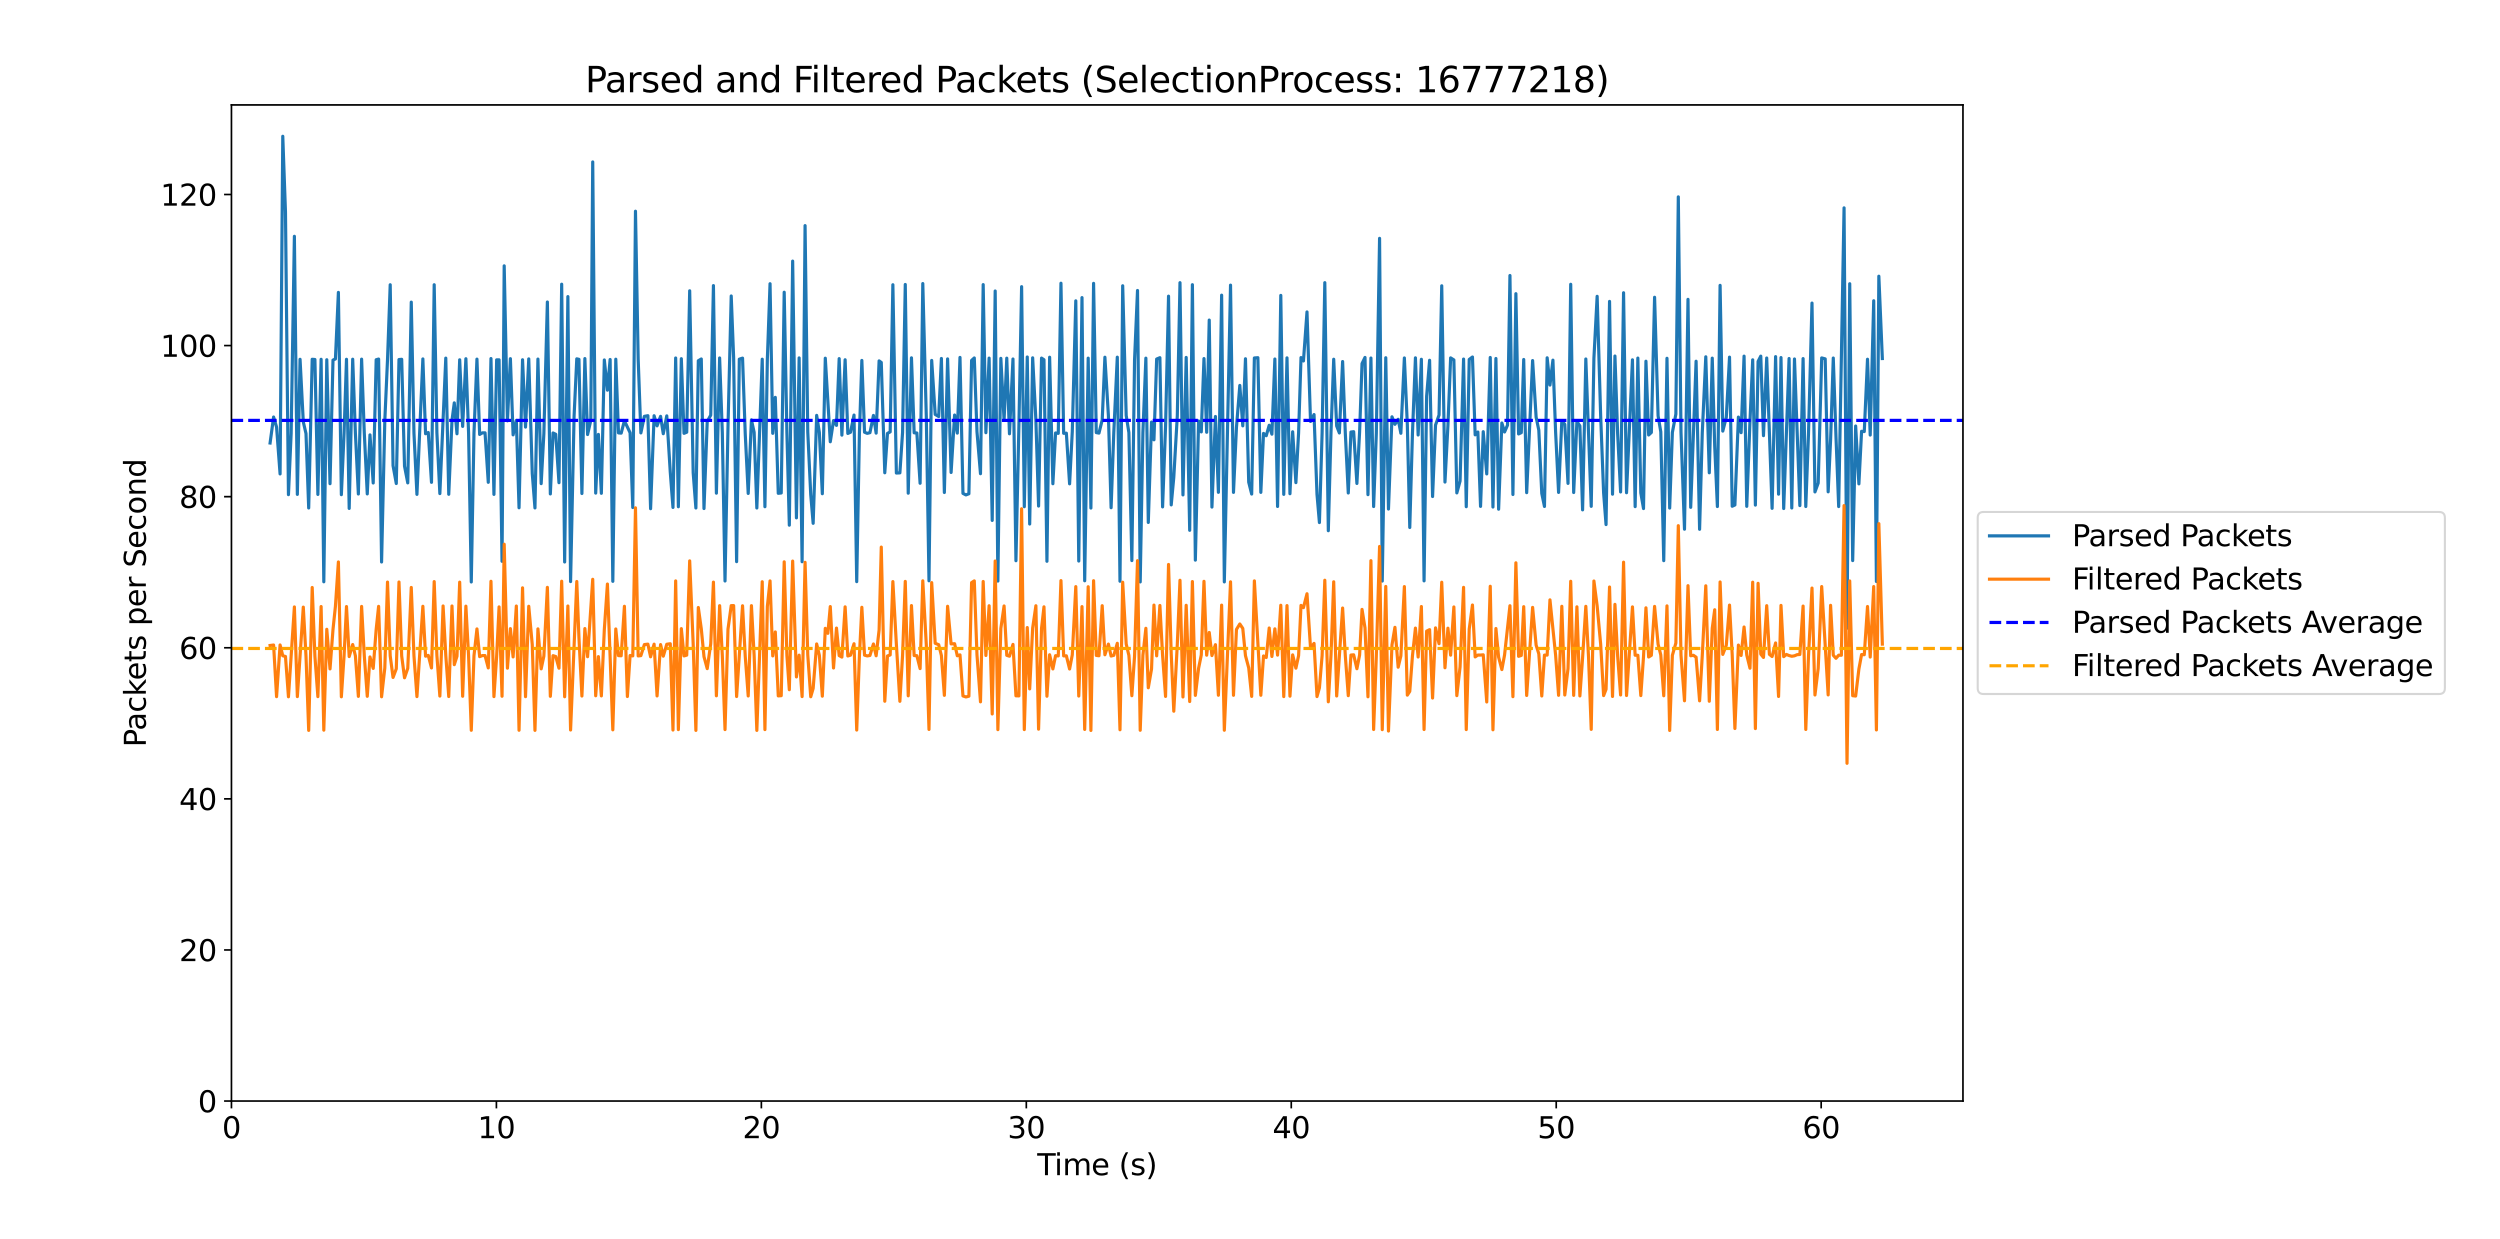 <?xml version="1.0" encoding="utf-8" standalone="no"?>
<!DOCTYPE svg PUBLIC "-//W3C//DTD SVG 1.1//EN"
  "http://www.w3.org/Graphics/SVG/1.1/DTD/svg11.dtd">
<svg xmlns:xlink="http://www.w3.org/1999/xlink" width="1186.56pt" height="588.24pt" viewBox="0 0 1186.56 588.24" xmlns="http://www.w3.org/2000/svg" version="1.1">
 <defs>
  <style type="text/css">*{stroke-linejoin: round; stroke-linecap: butt}</style>
 </defs>
 <g id="figure_1">
  <g id="patch_1">
   <path d="M 0 588.24 
L 1186.56 588.24 
L 1186.56 0 
L 0 0 
z
" style="fill: #ffffff"/>
  </g>
  <g id="axes_1">
   <g id="patch_2">
    <path d="M 109.851 522.586 
L 931.666 522.586 
L 931.666 49.804 
L 109.851 49.804 
z
" style="fill: #ffffff"/>
   </g>
   <g id="matplotlib.axis_1">
    <g id="xtick_1">
     <g id="line2d_1">
      <defs>
       <path id="m129d215bc9" d="M 0 0 
L 0 3.5 
" style="stroke: #000000; stroke-width: 0.8"/>
      </defs>
      <g>
       <use xlink:href="#m129d215bc9" x="109.851" y="522.586" style="stroke: #000000; stroke-width: 0.8"/>
      </g>
     </g>
     <g id="text_1">
      <!-- 0 -->
      <g transform="translate(105.397 540.224) scale(0.14 -0.14)">
       <defs>
        <path id="DejaVuSans-30" d="M 2034 4250 
Q 1547 4250 1301 3770 
Q 1056 3291 1056 2328 
Q 1056 1369 1301 889 
Q 1547 409 2034 409 
Q 2525 409 2770 889 
Q 3016 1369 3016 2328 
Q 3016 3291 2770 3770 
Q 2525 4250 2034 4250 
z
M 2034 4750 
Q 2819 4750 3233 4129 
Q 3647 3509 3647 2328 
Q 3647 1150 3233 529 
Q 2819 -91 2034 -91 
Q 1250 -91 836 529 
Q 422 1150 422 2328 
Q 422 3509 836 4129 
Q 1250 4750 2034 4750 
z
" transform="scale(0.016)"/>
       </defs>
       <use xlink:href="#DejaVuSans-30"/>
      </g>
     </g>
    </g>
    <g id="xtick_2">
     <g id="line2d_2">
      <g>
       <use xlink:href="#m129d215bc9" x="235.605" y="522.586" style="stroke: #000000; stroke-width: 0.8"/>
      </g>
     </g>
     <g id="text_2">
      <!-- 10 -->
      <g transform="translate(226.697 540.224) scale(0.14 -0.14)">
       <defs>
        <path id="DejaVuSans-31" d="M 794 531 
L 1825 531 
L 1825 4091 
L 703 3866 
L 703 4441 
L 1819 4666 
L 2450 4666 
L 2450 531 
L 3481 531 
L 3481 0 
L 794 0 
L 794 531 
z
" transform="scale(0.016)"/>
       </defs>
       <use xlink:href="#DejaVuSans-31"/>
       <use xlink:href="#DejaVuSans-30" x="63.623"/>
      </g>
     </g>
    </g>
    <g id="xtick_3">
     <g id="line2d_3">
      <g>
       <use xlink:href="#m129d215bc9" x="361.359" y="522.586" style="stroke: #000000; stroke-width: 0.8"/>
      </g>
     </g>
     <g id="text_3">
      <!-- 20 -->
      <g transform="translate(352.451 540.224) scale(0.14 -0.14)">
       <defs>
        <path id="DejaVuSans-32" d="M 1228 531 
L 3431 531 
L 3431 0 
L 469 0 
L 469 531 
Q 828 903 1448 1529 
Q 2069 2156 2228 2338 
Q 2531 2678 2651 2914 
Q 2772 3150 2772 3378 
Q 2772 3750 2511 3984 
Q 2250 4219 1831 4219 
Q 1534 4219 1204 4116 
Q 875 4013 500 3803 
L 500 4441 
Q 881 4594 1212 4672 
Q 1544 4750 1819 4750 
Q 2544 4750 2975 4387 
Q 3406 4025 3406 3419 
Q 3406 3131 3298 2873 
Q 3191 2616 2906 2266 
Q 2828 2175 2409 1742 
Q 1991 1309 1228 531 
z
" transform="scale(0.016)"/>
       </defs>
       <use xlink:href="#DejaVuSans-32"/>
       <use xlink:href="#DejaVuSans-30" x="63.623"/>
      </g>
     </g>
    </g>
    <g id="xtick_4">
     <g id="line2d_4">
      <g>
       <use xlink:href="#m129d215bc9" x="487.113" y="522.586" style="stroke: #000000; stroke-width: 0.8"/>
      </g>
     </g>
     <g id="text_4">
      <!-- 30 -->
      <g transform="translate(478.205 540.224) scale(0.14 -0.14)">
       <defs>
        <path id="DejaVuSans-33" d="M 2597 2516 
Q 3050 2419 3304 2112 
Q 3559 1806 3559 1356 
Q 3559 666 3084 287 
Q 2609 -91 1734 -91 
Q 1441 -91 1130 -33 
Q 819 25 488 141 
L 488 750 
Q 750 597 1062 519 
Q 1375 441 1716 441 
Q 2309 441 2620 675 
Q 2931 909 2931 1356 
Q 2931 1769 2642 2001 
Q 2353 2234 1838 2234 
L 1294 2234 
L 1294 2753 
L 1863 2753 
Q 2328 2753 2575 2939 
Q 2822 3125 2822 3475 
Q 2822 3834 2567 4026 
Q 2313 4219 1838 4219 
Q 1578 4219 1281 4162 
Q 984 4106 628 3988 
L 628 4550 
Q 988 4650 1302 4700 
Q 1616 4750 1894 4750 
Q 2613 4750 3031 4423 
Q 3450 4097 3450 3541 
Q 3450 3153 3228 2886 
Q 3006 2619 2597 2516 
z
" transform="scale(0.016)"/>
       </defs>
       <use xlink:href="#DejaVuSans-33"/>
       <use xlink:href="#DejaVuSans-30" x="63.623"/>
      </g>
     </g>
    </g>
    <g id="xtick_5">
     <g id="line2d_5">
      <g>
       <use xlink:href="#m129d215bc9" x="612.866" y="522.586" style="stroke: #000000; stroke-width: 0.8"/>
      </g>
     </g>
     <g id="text_5">
      <!-- 40 -->
      <g transform="translate(603.959 540.224) scale(0.14 -0.14)">
       <defs>
        <path id="DejaVuSans-34" d="M 2419 4116 
L 825 1625 
L 2419 1625 
L 2419 4116 
z
M 2253 4666 
L 3047 4666 
L 3047 1625 
L 3713 1625 
L 3713 1100 
L 3047 1100 
L 3047 0 
L 2419 0 
L 2419 1100 
L 313 1100 
L 313 1709 
L 2253 4666 
z
" transform="scale(0.016)"/>
       </defs>
       <use xlink:href="#DejaVuSans-34"/>
       <use xlink:href="#DejaVuSans-30" x="63.623"/>
      </g>
     </g>
    </g>
    <g id="xtick_6">
     <g id="line2d_6">
      <g>
       <use xlink:href="#m129d215bc9" x="738.62" y="522.586" style="stroke: #000000; stroke-width: 0.8"/>
      </g>
     </g>
     <g id="text_6">
      <!-- 50 -->
      <g transform="translate(729.713 540.224) scale(0.14 -0.14)">
       <defs>
        <path id="DejaVuSans-35" d="M 691 4666 
L 3169 4666 
L 3169 4134 
L 1269 4134 
L 1269 2991 
Q 1406 3038 1543 3061 
Q 1681 3084 1819 3084 
Q 2600 3084 3056 2656 
Q 3513 2228 3513 1497 
Q 3513 744 3044 326 
Q 2575 -91 1722 -91 
Q 1428 -91 1123 -41 
Q 819 9 494 109 
L 494 744 
Q 775 591 1075 516 
Q 1375 441 1709 441 
Q 2250 441 2565 725 
Q 2881 1009 2881 1497 
Q 2881 1984 2565 2268 
Q 2250 2553 1709 2553 
Q 1456 2553 1204 2497 
Q 953 2441 691 2322 
L 691 4666 
z
" transform="scale(0.016)"/>
       </defs>
       <use xlink:href="#DejaVuSans-35"/>
       <use xlink:href="#DejaVuSans-30" x="63.623"/>
      </g>
     </g>
    </g>
    <g id="xtick_7">
     <g id="line2d_7">
      <g>
       <use xlink:href="#m129d215bc9" x="864.374" y="522.586" style="stroke: #000000; stroke-width: 0.8"/>
      </g>
     </g>
     <g id="text_7">
      <!-- 60 -->
      <g transform="translate(855.467 540.224) scale(0.14 -0.14)">
       <defs>
        <path id="DejaVuSans-36" d="M 2113 2584 
Q 1688 2584 1439 2293 
Q 1191 2003 1191 1497 
Q 1191 994 1439 701 
Q 1688 409 2113 409 
Q 2538 409 2786 701 
Q 3034 994 3034 1497 
Q 3034 2003 2786 2293 
Q 2538 2584 2113 2584 
z
M 3366 4563 
L 3366 3988 
Q 3128 4100 2886 4159 
Q 2644 4219 2406 4219 
Q 1781 4219 1451 3797 
Q 1122 3375 1075 2522 
Q 1259 2794 1537 2939 
Q 1816 3084 2150 3084 
Q 2853 3084 3261 2657 
Q 3669 2231 3669 1497 
Q 3669 778 3244 343 
Q 2819 -91 2113 -91 
Q 1303 -91 875 529 
Q 447 1150 447 2328 
Q 447 3434 972 4092 
Q 1497 4750 2381 4750 
Q 2619 4750 2861 4703 
Q 3103 4656 3366 4563 
z
" transform="scale(0.016)"/>
       </defs>
       <use xlink:href="#DejaVuSans-36"/>
       <use xlink:href="#DejaVuSans-30" x="63.623"/>
      </g>
     </g>
    </g>
    <g id="text_8">
     <!-- Time (s) -->
     <g transform="translate(492.298 557.773) scale(0.14 -0.14)">
      <defs>
       <path id="DejaVuSans-54" d="M -19 4666 
L 3928 4666 
L 3928 4134 
L 2272 4134 
L 2272 0 
L 1638 0 
L 1638 4134 
L -19 4134 
L -19 4666 
z
" transform="scale(0.016)"/>
       <path id="DejaVuSans-69" d="M 603 3500 
L 1178 3500 
L 1178 0 
L 603 0 
L 603 3500 
z
M 603 4863 
L 1178 4863 
L 1178 4134 
L 603 4134 
L 603 4863 
z
" transform="scale(0.016)"/>
       <path id="DejaVuSans-6d" d="M 3328 2828 
Q 3544 3216 3844 3400 
Q 4144 3584 4550 3584 
Q 5097 3584 5394 3201 
Q 5691 2819 5691 2113 
L 5691 0 
L 5113 0 
L 5113 2094 
Q 5113 2597 4934 2840 
Q 4756 3084 4391 3084 
Q 3944 3084 3684 2787 
Q 3425 2491 3425 1978 
L 3425 0 
L 2847 0 
L 2847 2094 
Q 2847 2600 2669 2842 
Q 2491 3084 2119 3084 
Q 1678 3084 1418 2786 
Q 1159 2488 1159 1978 
L 1159 0 
L 581 0 
L 581 3500 
L 1159 3500 
L 1159 2956 
Q 1356 3278 1631 3431 
Q 1906 3584 2284 3584 
Q 2666 3584 2933 3390 
Q 3200 3197 3328 2828 
z
" transform="scale(0.016)"/>
       <path id="DejaVuSans-65" d="M 3597 1894 
L 3597 1613 
L 953 1613 
Q 991 1019 1311 708 
Q 1631 397 2203 397 
Q 2534 397 2845 478 
Q 3156 559 3463 722 
L 3463 178 
Q 3153 47 2828 -22 
Q 2503 -91 2169 -91 
Q 1331 -91 842 396 
Q 353 884 353 1716 
Q 353 2575 817 3079 
Q 1281 3584 2069 3584 
Q 2775 3584 3186 3129 
Q 3597 2675 3597 1894 
z
M 3022 2063 
Q 3016 2534 2758 2815 
Q 2500 3097 2075 3097 
Q 1594 3097 1305 2825 
Q 1016 2553 972 2059 
L 3022 2063 
z
" transform="scale(0.016)"/>
       <path id="DejaVuSans-20" transform="scale(0.016)"/>
       <path id="DejaVuSans-28" d="M 1984 4856 
Q 1566 4138 1362 3434 
Q 1159 2731 1159 2009 
Q 1159 1288 1364 580 
Q 1569 -128 1984 -844 
L 1484 -844 
Q 1016 -109 783 600 
Q 550 1309 550 2009 
Q 550 2706 781 3412 
Q 1013 4119 1484 4856 
L 1984 4856 
z
" transform="scale(0.016)"/>
       <path id="DejaVuSans-73" d="M 2834 3397 
L 2834 2853 
Q 2591 2978 2328 3040 
Q 2066 3103 1784 3103 
Q 1356 3103 1142 2972 
Q 928 2841 928 2578 
Q 928 2378 1081 2264 
Q 1234 2150 1697 2047 
L 1894 2003 
Q 2506 1872 2764 1633 
Q 3022 1394 3022 966 
Q 3022 478 2636 193 
Q 2250 -91 1575 -91 
Q 1294 -91 989 -36 
Q 684 19 347 128 
L 347 722 
Q 666 556 975 473 
Q 1284 391 1588 391 
Q 1994 391 2212 530 
Q 2431 669 2431 922 
Q 2431 1156 2273 1281 
Q 2116 1406 1581 1522 
L 1381 1569 
Q 847 1681 609 1914 
Q 372 2147 372 2553 
Q 372 3047 722 3315 
Q 1072 3584 1716 3584 
Q 2034 3584 2315 3537 
Q 2597 3491 2834 3397 
z
" transform="scale(0.016)"/>
       <path id="DejaVuSans-29" d="M 513 4856 
L 1013 4856 
Q 1481 4119 1714 3412 
Q 1947 2706 1947 2009 
Q 1947 1309 1714 600 
Q 1481 -109 1013 -844 
L 513 -844 
Q 928 -128 1133 580 
Q 1338 1288 1338 2009 
Q 1338 2731 1133 3434 
Q 928 4138 513 4856 
z
" transform="scale(0.016)"/>
      </defs>
      <use xlink:href="#DejaVuSans-54"/>
      <use xlink:href="#DejaVuSans-69" x="57.959"/>
      <use xlink:href="#DejaVuSans-6d" x="85.742"/>
      <use xlink:href="#DejaVuSans-65" x="183.154"/>
      <use xlink:href="#DejaVuSans-20" x="244.678"/>
      <use xlink:href="#DejaVuSans-28" x="276.465"/>
      <use xlink:href="#DejaVuSans-73" x="315.479"/>
      <use xlink:href="#DejaVuSans-29" x="367.578"/>
     </g>
    </g>
   </g>
   <g id="matplotlib.axis_2">
    <g id="ytick_1">
     <g id="line2d_8">
      <defs>
       <path id="m27b1934103" d="M 0 0 
L -3.5 0 
" style="stroke: #000000; stroke-width: 0.8"/>
      </defs>
      <g>
       <use xlink:href="#m27b1934103" x="109.851" y="522.586" style="stroke: #000000; stroke-width: 0.8"/>
      </g>
     </g>
     <g id="text_9">
      <!-- 0 -->
      <g transform="translate(93.943 527.905) scale(0.14 -0.14)">
       <use xlink:href="#DejaVuSans-30"/>
      </g>
     </g>
    </g>
    <g id="ytick_2">
     <g id="line2d_9">
      <g>
       <use xlink:href="#m27b1934103" x="109.851" y="450.873" style="stroke: #000000; stroke-width: 0.8"/>
      </g>
     </g>
     <g id="text_10">
      <!-- 20 -->
      <g transform="translate(85.036 456.192) scale(0.14 -0.14)">
       <use xlink:href="#DejaVuSans-32"/>
       <use xlink:href="#DejaVuSans-30" x="63.623"/>
      </g>
     </g>
    </g>
    <g id="ytick_3">
     <g id="line2d_10">
      <g>
       <use xlink:href="#m27b1934103" x="109.851" y="379.16" style="stroke: #000000; stroke-width: 0.8"/>
      </g>
     </g>
     <g id="text_11">
      <!-- 40 -->
      <g transform="translate(85.036 384.479) scale(0.14 -0.14)">
       <use xlink:href="#DejaVuSans-34"/>
       <use xlink:href="#DejaVuSans-30" x="63.623"/>
      </g>
     </g>
    </g>
    <g id="ytick_4">
     <g id="line2d_11">
      <g>
       <use xlink:href="#m27b1934103" x="109.851" y="307.447" style="stroke: #000000; stroke-width: 0.8"/>
      </g>
     </g>
     <g id="text_12">
      <!-- 60 -->
      <g transform="translate(85.036 312.766) scale(0.14 -0.14)">
       <use xlink:href="#DejaVuSans-36"/>
       <use xlink:href="#DejaVuSans-30" x="63.623"/>
      </g>
     </g>
    </g>
    <g id="ytick_5">
     <g id="line2d_12">
      <g>
       <use xlink:href="#m27b1934103" x="109.851" y="235.734" style="stroke: #000000; stroke-width: 0.8"/>
      </g>
     </g>
     <g id="text_13">
      <!-- 80 -->
      <g transform="translate(85.036 241.053) scale(0.14 -0.14)">
       <defs>
        <path id="DejaVuSans-38" d="M 2034 2216 
Q 1584 2216 1326 1975 
Q 1069 1734 1069 1313 
Q 1069 891 1326 650 
Q 1584 409 2034 409 
Q 2484 409 2743 651 
Q 3003 894 3003 1313 
Q 3003 1734 2745 1975 
Q 2488 2216 2034 2216 
z
M 1403 2484 
Q 997 2584 770 2862 
Q 544 3141 544 3541 
Q 544 4100 942 4425 
Q 1341 4750 2034 4750 
Q 2731 4750 3128 4425 
Q 3525 4100 3525 3541 
Q 3525 3141 3298 2862 
Q 3072 2584 2669 2484 
Q 3125 2378 3379 2068 
Q 3634 1759 3634 1313 
Q 3634 634 3220 271 
Q 2806 -91 2034 -91 
Q 1263 -91 848 271 
Q 434 634 434 1313 
Q 434 1759 690 2068 
Q 947 2378 1403 2484 
z
M 1172 3481 
Q 1172 3119 1398 2916 
Q 1625 2713 2034 2713 
Q 2441 2713 2670 2916 
Q 2900 3119 2900 3481 
Q 2900 3844 2670 4047 
Q 2441 4250 2034 4250 
Q 1625 4250 1398 4047 
Q 1172 3844 1172 3481 
z
" transform="scale(0.016)"/>
       </defs>
       <use xlink:href="#DejaVuSans-38"/>
       <use xlink:href="#DejaVuSans-30" x="63.623"/>
      </g>
     </g>
    </g>
    <g id="ytick_6">
     <g id="line2d_13">
      <g>
       <use xlink:href="#m27b1934103" x="109.851" y="164.021" style="stroke: #000000; stroke-width: 0.8"/>
      </g>
     </g>
     <g id="text_14">
      <!-- 100 -->
      <g transform="translate(76.128 169.34) scale(0.14 -0.14)">
       <use xlink:href="#DejaVuSans-31"/>
       <use xlink:href="#DejaVuSans-30" x="63.623"/>
       <use xlink:href="#DejaVuSans-30" x="127.246"/>
      </g>
     </g>
    </g>
    <g id="ytick_7">
     <g id="line2d_14">
      <g>
       <use xlink:href="#m27b1934103" x="109.851" y="92.308" style="stroke: #000000; stroke-width: 0.8"/>
      </g>
     </g>
     <g id="text_15">
      <!-- 120 -->
      <g transform="translate(76.128 97.627) scale(0.14 -0.14)">
       <use xlink:href="#DejaVuSans-31"/>
       <use xlink:href="#DejaVuSans-32" x="63.623"/>
       <use xlink:href="#DejaVuSans-30" x="127.246"/>
      </g>
     </g>
    </g>
    <g id="text_16">
     <!-- Packets per Second -->
     <g transform="translate(69.217 354.579) rotate(-90) scale(0.14 -0.14)">
      <defs>
       <path id="DejaVuSans-50" d="M 1259 4147 
L 1259 2394 
L 2053 2394 
Q 2494 2394 2734 2622 
Q 2975 2850 2975 3272 
Q 2975 3691 2734 3919 
Q 2494 4147 2053 4147 
L 1259 4147 
z
M 628 4666 
L 2053 4666 
Q 2838 4666 3239 4311 
Q 3641 3956 3641 3272 
Q 3641 2581 3239 2228 
Q 2838 1875 2053 1875 
L 1259 1875 
L 1259 0 
L 628 0 
L 628 4666 
z
" transform="scale(0.016)"/>
       <path id="DejaVuSans-61" d="M 2194 1759 
Q 1497 1759 1228 1600 
Q 959 1441 959 1056 
Q 959 750 1161 570 
Q 1363 391 1709 391 
Q 2188 391 2477 730 
Q 2766 1069 2766 1631 
L 2766 1759 
L 2194 1759 
z
M 3341 1997 
L 3341 0 
L 2766 0 
L 2766 531 
Q 2569 213 2275 61 
Q 1981 -91 1556 -91 
Q 1019 -91 701 211 
Q 384 513 384 1019 
Q 384 1609 779 1909 
Q 1175 2209 1959 2209 
L 2766 2209 
L 2766 2266 
Q 2766 2663 2505 2880 
Q 2244 3097 1772 3097 
Q 1472 3097 1187 3025 
Q 903 2953 641 2809 
L 641 3341 
Q 956 3463 1253 3523 
Q 1550 3584 1831 3584 
Q 2591 3584 2966 3190 
Q 3341 2797 3341 1997 
z
" transform="scale(0.016)"/>
       <path id="DejaVuSans-63" d="M 3122 3366 
L 3122 2828 
Q 2878 2963 2633 3030 
Q 2388 3097 2138 3097 
Q 1578 3097 1268 2742 
Q 959 2388 959 1747 
Q 959 1106 1268 751 
Q 1578 397 2138 397 
Q 2388 397 2633 464 
Q 2878 531 3122 666 
L 3122 134 
Q 2881 22 2623 -34 
Q 2366 -91 2075 -91 
Q 1284 -91 818 406 
Q 353 903 353 1747 
Q 353 2603 823 3093 
Q 1294 3584 2113 3584 
Q 2378 3584 2631 3529 
Q 2884 3475 3122 3366 
z
" transform="scale(0.016)"/>
       <path id="DejaVuSans-6b" d="M 581 4863 
L 1159 4863 
L 1159 1991 
L 2875 3500 
L 3609 3500 
L 1753 1863 
L 3688 0 
L 2938 0 
L 1159 1709 
L 1159 0 
L 581 0 
L 581 4863 
z
" transform="scale(0.016)"/>
       <path id="DejaVuSans-74" d="M 1172 4494 
L 1172 3500 
L 2356 3500 
L 2356 3053 
L 1172 3053 
L 1172 1153 
Q 1172 725 1289 603 
Q 1406 481 1766 481 
L 2356 481 
L 2356 0 
L 1766 0 
Q 1100 0 847 248 
Q 594 497 594 1153 
L 594 3053 
L 172 3053 
L 172 3500 
L 594 3500 
L 594 4494 
L 1172 4494 
z
" transform="scale(0.016)"/>
       <path id="DejaVuSans-70" d="M 1159 525 
L 1159 -1331 
L 581 -1331 
L 581 3500 
L 1159 3500 
L 1159 2969 
Q 1341 3281 1617 3432 
Q 1894 3584 2278 3584 
Q 2916 3584 3314 3078 
Q 3713 2572 3713 1747 
Q 3713 922 3314 415 
Q 2916 -91 2278 -91 
Q 1894 -91 1617 61 
Q 1341 213 1159 525 
z
M 3116 1747 
Q 3116 2381 2855 2742 
Q 2594 3103 2138 3103 
Q 1681 3103 1420 2742 
Q 1159 2381 1159 1747 
Q 1159 1113 1420 752 
Q 1681 391 2138 391 
Q 2594 391 2855 752 
Q 3116 1113 3116 1747 
z
" transform="scale(0.016)"/>
       <path id="DejaVuSans-72" d="M 2631 2963 
Q 2534 3019 2420 3045 
Q 2306 3072 2169 3072 
Q 1681 3072 1420 2755 
Q 1159 2438 1159 1844 
L 1159 0 
L 581 0 
L 581 3500 
L 1159 3500 
L 1159 2956 
Q 1341 3275 1631 3429 
Q 1922 3584 2338 3584 
Q 2397 3584 2469 3576 
Q 2541 3569 2628 3553 
L 2631 2963 
z
" transform="scale(0.016)"/>
       <path id="DejaVuSans-53" d="M 3425 4513 
L 3425 3897 
Q 3066 4069 2747 4153 
Q 2428 4238 2131 4238 
Q 1616 4238 1336 4038 
Q 1056 3838 1056 3469 
Q 1056 3159 1242 3001 
Q 1428 2844 1947 2747 
L 2328 2669 
Q 3034 2534 3370 2195 
Q 3706 1856 3706 1288 
Q 3706 609 3251 259 
Q 2797 -91 1919 -91 
Q 1588 -91 1214 -16 
Q 841 59 441 206 
L 441 856 
Q 825 641 1194 531 
Q 1563 422 1919 422 
Q 2459 422 2753 634 
Q 3047 847 3047 1241 
Q 3047 1584 2836 1778 
Q 2625 1972 2144 2069 
L 1759 2144 
Q 1053 2284 737 2584 
Q 422 2884 422 3419 
Q 422 4038 858 4394 
Q 1294 4750 2059 4750 
Q 2388 4750 2728 4690 
Q 3069 4631 3425 4513 
z
" transform="scale(0.016)"/>
       <path id="DejaVuSans-6f" d="M 1959 3097 
Q 1497 3097 1228 2736 
Q 959 2375 959 1747 
Q 959 1119 1226 758 
Q 1494 397 1959 397 
Q 2419 397 2687 759 
Q 2956 1122 2956 1747 
Q 2956 2369 2687 2733 
Q 2419 3097 1959 3097 
z
M 1959 3584 
Q 2709 3584 3137 3096 
Q 3566 2609 3566 1747 
Q 3566 888 3137 398 
Q 2709 -91 1959 -91 
Q 1206 -91 779 398 
Q 353 888 353 1747 
Q 353 2609 779 3096 
Q 1206 3584 1959 3584 
z
" transform="scale(0.016)"/>
       <path id="DejaVuSans-6e" d="M 3513 2113 
L 3513 0 
L 2938 0 
L 2938 2094 
Q 2938 2591 2744 2837 
Q 2550 3084 2163 3084 
Q 1697 3084 1428 2787 
Q 1159 2491 1159 1978 
L 1159 0 
L 581 0 
L 581 3500 
L 1159 3500 
L 1159 2956 
Q 1366 3272 1645 3428 
Q 1925 3584 2291 3584 
Q 2894 3584 3203 3211 
Q 3513 2838 3513 2113 
z
" transform="scale(0.016)"/>
       <path id="DejaVuSans-64" d="M 2906 2969 
L 2906 4863 
L 3481 4863 
L 3481 0 
L 2906 0 
L 2906 525 
Q 2725 213 2448 61 
Q 2172 -91 1784 -91 
Q 1150 -91 751 415 
Q 353 922 353 1747 
Q 353 2572 751 3078 
Q 1150 3584 1784 3584 
Q 2172 3584 2448 3432 
Q 2725 3281 2906 2969 
z
M 947 1747 
Q 947 1113 1208 752 
Q 1469 391 1925 391 
Q 2381 391 2643 752 
Q 2906 1113 2906 1747 
Q 2906 2381 2643 2742 
Q 2381 3103 1925 3103 
Q 1469 3103 1208 2742 
Q 947 2381 947 1747 
z
" transform="scale(0.016)"/>
      </defs>
      <use xlink:href="#DejaVuSans-50"/>
      <use xlink:href="#DejaVuSans-61" x="55.803"/>
      <use xlink:href="#DejaVuSans-63" x="117.082"/>
      <use xlink:href="#DejaVuSans-6b" x="172.062"/>
      <use xlink:href="#DejaVuSans-65" x="226.348"/>
      <use xlink:href="#DejaVuSans-74" x="287.871"/>
      <use xlink:href="#DejaVuSans-73" x="327.08"/>
      <use xlink:href="#DejaVuSans-20" x="379.18"/>
      <use xlink:href="#DejaVuSans-70" x="410.967"/>
      <use xlink:href="#DejaVuSans-65" x="474.443"/>
      <use xlink:href="#DejaVuSans-72" x="535.967"/>
      <use xlink:href="#DejaVuSans-20" x="577.08"/>
      <use xlink:href="#DejaVuSans-53" x="608.867"/>
      <use xlink:href="#DejaVuSans-65" x="672.344"/>
      <use xlink:href="#DejaVuSans-63" x="733.867"/>
      <use xlink:href="#DejaVuSans-6f" x="788.848"/>
      <use xlink:href="#DejaVuSans-6e" x="850.029"/>
      <use xlink:href="#DejaVuSans-64" x="913.408"/>
     </g>
    </g>
   </g>
   <g id="line2d_15">
    <path d="M 128.188 210.261 
L 129.855 197.924 
L 131.264 202.681 
L 132.931 224.941 
L 134.211 64.684 
L 135.493 100.567 
L 136.903 234.765 
L 138.184 205.705 
L 139.722 112.163 
L 141.131 234.648 
L 142.412 170.536 
L 143.951 200.246 
L 145.232 205.786 
L 146.513 241.1 
L 148.178 170.519 
L 149.46 170.63 
L 150.869 234.662 
L 152.406 170.533 
L 153.687 276.133 
L 155.096 170.736 
L 156.635 229.568 
L 158.046 170.907 
L 159.198 170.365 
L 160.608 138.782 
L 162.018 234.782 
L 163.298 205.68 
L 164.451 170.534 
L 165.733 241.308 
L 167.398 170.495 
L 168.678 205.602 
L 170.087 234.465 
L 171.624 170.457 
L 172.904 205.571 
L 174.312 234.422 
L 175.596 206.411 
L 177.133 229.232 
L 178.542 170.745 
L 179.695 170.409 
L 181.105 266.736 
L 182.64 199.624 
L 183.922 170.7 
L 185.202 135.154 
L 186.548 220.999 
L 188.086 229.489 
L 189.367 170.656 
L 190.648 170.538 
L 191.995 221.248 
L 193.532 229.186 
L 195.196 143.396 
L 196.477 205.637 
L 197.886 234.631 
L 200.702 170.354 
L 201.984 205.86 
L 203.263 205.295 
L 204.798 228.931 
L 206.078 135.15 
L 207.358 205.345 
L 208.765 234.263 
L 211.579 169.975 
L 212.988 234.598 
L 214.523 199.51 
L 215.612 191.204 
L 216.893 205.88 
L 218.175 170.764 
L 219.583 202.38 
L 221.119 170.265 
L 222.399 205.511 
L 223.68 276.217 
L 224.96 205.572 
L 226.369 170.452 
L 227.651 206.197 
L 228.931 205.438 
L 230.211 205.435 
L 231.746 228.915 
L 233.026 170.179 
L 234.435 234.649 
L 235.717 170.792 
L 236.87 170.782 
L 238.278 266.403 
L 239.302 126.179 
L 240.838 199.734 
L 242.246 170.236 
L 243.529 206.393 
L 245.065 199.533 
L 246.346 240.997 
L 248.012 170.75 
L 249.422 202.706 
L 250.958 170.344 
L 252.623 224.72 
L 253.904 241.076 
L 255.313 170.426 
L 256.851 229.536 
L 258.132 205.793 
L 259.797 143.337 
L 261.205 234.437 
L 262.485 205.5 
L 263.767 206.113 
L 265.304 229.094 
L 266.583 134.886 
L 267.993 266.732 
L 269.528 140.773 
L 270.809 276.03 
L 272.473 197.477 
L 273.753 170.313 
L 274.778 170.549 
L 276.185 234.226 
L 277.592 170.192 
L 278.875 206.24 
L 280.41 199.5 
L 281.321 76.853 
L 282.727 234.037 
L 284.01 206.181 
L 285.417 234.136 
L 286.827 170.847 
L 288.297 185.188 
L 289.578 170.629 
L 290.858 275.914 
L 292.266 170.489 
L 293.546 205.463 
L 294.826 205.581 
L 296.362 199.707 
L 299.051 205.392 
L 300.331 240.873 
L 301.613 100.255 
L 302.893 170.477 
L 304.173 205.471 
L 305.838 197.605 
L 307.501 197.3 
L 308.784 241.442 
L 310.448 197.317 
L 311.855 202.116 
L 313.52 197.606 
L 314.801 205.853 
L 316.465 197.381 
L 318.127 224.134 
L 319.407 240.833 
L 320.686 169.91 
L 321.965 240.514 
L 323.372 170.248 
L 324.653 205.674 
L 325.931 205.132 
L 327.338 138.016 
L 329.002 224.407 
L 330.283 241.104 
L 331.438 171.215 
L 332.846 170.381 
L 334.129 241.367 
L 335.667 200.061 
L 337.329 197.034 
L 338.611 135.551 
L 340.017 234.071 
L 341.551 169.896 
L 342.831 205.329 
L 344.109 275.749 
L 345.519 202.669 
L 347.053 140.482 
L 348.203 169.86 
L 349.612 266.574 
L 350.893 170.478 
L 352.428 169.979 
L 353.709 205.949 
L 355.116 234.192 
L 356.651 199.289 
L 357.929 205.19 
L 359.211 241.109 
L 361.77 170.489 
L 363.049 240.5 
L 364.201 170.471 
L 365.48 134.661 
L 366.76 205.672 
L 367.975 188.607 
L 369.382 234.132 
L 370.788 233.977 
L 372.198 138.701 
L 373.477 205.317 
L 374.632 249.262 
L 376.215 123.932 
L 378.007 245.791 
L 379.286 169.875 
L 380.695 266.616 
L 382.106 107.086 
L 383.383 204.953 
L 384.793 234.739 
L 385.944 248.375 
L 387.607 197.152 
L 388.886 205.289 
L 390.294 234.334 
L 391.701 170.015 
L 394.072 209.667 
L 395.608 199.594 
L 397.014 201.9 
L 398.293 170.218 
L 399.577 206.518 
L 401.115 170.751 
L 402.396 205.725 
L 403.674 205.154 
L 405.336 197.005 
L 406.617 276.06 
L 407.897 205.629 
L 409.052 171.076 
L 410.33 205.141 
L 411.611 205.687 
L 412.89 205.352 
L 414.553 197.178 
L 415.833 205.578 
L 417.245 171.285 
L 418.274 172.03 
L 419.937 224.384 
L 421.218 205.703 
L 422.495 204.982 
L 423.776 135.15 
L 425.44 224.513 
L 427.103 224.43 
L 428.382 205.251 
L 429.662 135.019 
L 431.068 234.082 
L 432.602 169.839 
L 433.882 205.416 
L 435.162 205.508 
L 436.7 229.367 
L 437.978 134.592 
L 439.643 197.718 
L 440.922 275.656 
L 442.204 171.076 
L 443.865 196.684 
L 445.53 197.7 
L 446.81 170.146 
L 448.215 233.744 
L 449.751 170.344 
L 451.413 224.237 
L 453.075 196.989 
L 454.355 205.564 
L 455.633 169.644 
L 457.04 234.169 
L 458.45 234.897 
L 459.858 234.352 
L 461.141 171.064 
L 462.42 169.896 
L 463.697 204.918 
L 465.363 224.826 
L 466.643 135.088 
L 467.922 205.365 
L 469.457 169.971 
L 470.929 247.001 
L 472.337 138.116 
L 473.616 275.792 
L 475.023 170.094 
L 476.558 199.486 
L 477.837 170.002 
L 479.118 205.884 
L 480.782 170.392 
L 482.189 266.131 
L 483.596 202.077 
L 484.879 136.058 
L 486.158 240.49 
L 487.562 169.437 
L 488.715 248.71 
L 490.121 169.832 
L 491.655 199.349 
L 492.933 240.185 
L 494.339 169.964 
L 495.493 170.744 
L 496.901 266.396 
L 498.178 169.556 
L 499.717 229.594 
L 500.997 205.5 
L 502.277 205.68 
L 503.555 134.428 
L 504.836 205.657 
L 506.116 205.597 
L 507.655 229.637 
L 508.933 204.889 
L 510.595 142.788 
L 512.002 266.282 
L 513.539 141.255 
L 514.818 275.65 
L 516.48 169.989 
L 517.762 241.137 
L 519.04 134.495 
L 520.319 205.321 
L 521.599 205.562 
L 523.133 199.325 
L 524.411 169.555 
L 526.074 197.272 
L 527.355 240.975 
L 528.634 205.256 
L 530.294 169.529 
L 531.573 275.862 
L 532.855 135.637 
L 534.518 197.202 
L 535.797 205.312 
L 537.203 266.063 
L 538.485 170.753 
L 539.891 137.872 
L 541.172 276.201 
L 542.451 205.212 
L 543.858 169.995 
L 545.007 247.964 
L 546.546 200.326 
L 547.696 208.742 
L 548.976 170.413 
L 550.51 169.771 
L 551.789 240.582 
L 553.198 202.502 
L 554.614 140.57 
L 555.889 239.632 
L 557.107 226.54 
L 558.772 197.445 
L 560.049 134.171 
L 561.459 234.892 
L 562.992 169.656 
L 564.657 251.696 
L 565.937 135.129 
L 567.342 265.854 
L 568.879 199.803 
L 570.156 204.991 
L 571.436 170.192 
L 572.715 205.167 
L 573.931 151.915 
L 575.211 240.671 
L 576.876 197.673 
L 578.281 233.669 
L 579.813 140.093 
L 581.094 276.185 
L 584.037 135.33 
L 585.442 233.703 
L 586.852 202.817 
L 588.445 182.941 
L 589.852 202.123 
L 591.132 170.279 
L 592.667 228.852 
L 594.076 234.488 
L 595.354 169.897 
L 597.016 169.772 
L 598.42 233.686 
L 599.701 205.708 
L 600.986 206.806 
L 602.392 201.841 
L 603.674 206.067 
L 605.083 170.401 
L 606.361 240.386 
L 607.894 140.203 
L 609.303 234.637 
L 610.837 169.855 
L 612.245 234.334 
L 613.523 204.935 
L 615.059 229.068 
L 616.339 205.544 
L 617.489 169.717 
L 618.644 171.318 
L 620.33 148.048 
L 622.007 200.043 
L 623.668 196.763 
L 625.077 234.607 
L 626.227 248.014 
L 627.506 205.487 
L 628.783 134.156 
L 630.449 251.884 
L 631.727 204.965 
L 633.008 170.51 
L 634.415 202.169 
L 635.695 205.497 
L 637.236 171.594 
L 638.516 205.527 
L 639.922 233.982 
L 641.2 205.056 
L 642.478 204.894 
L 644.016 229.452 
L 645.294 205.05 
L 646.453 172.568 
L 647.859 169.655 
L 649.269 234.771 
L 650.675 169.935 
L 651.954 240.418 
L 653.235 205.755 
L 654.776 113.128 
L 656.055 275.792 
L 657.717 169.797 
L 659.001 241.598 
L 660.667 197.823 
L 662.071 201.385 
L 663.603 199 
L 664.884 205.644 
L 666.546 169.891 
L 667.95 201.49 
L 669.11 250.354 
L 670.39 205.569 
L 671.796 169.843 
L 673.079 206.456 
L 674.616 170.521 
L 675.895 275.696 
L 677.108 188.042 
L 678.519 171.001 
L 679.933 235.662 
L 681.338 201.751 
L 683 196.976 
L 684.282 135.646 
L 685.817 228.793 
L 687.223 201.972 
L 688.502 169.86 
L 690.04 170.825 
L 691.446 233.943 
L 692.978 228.316 
L 694.643 170.418 
L 695.921 240.49 
L 697.331 170.609 
L 698.863 169.44 
L 700.146 206.388 
L 701.424 205.06 
L 702.702 240.346 
L 703.98 204.899 
L 705.646 224.934 
L 707.307 169.669 
L 708.587 240.647 
L 709.994 170.154 
L 711.278 241.675 
L 712.819 200.764 
L 714.097 205.033 
L 715.503 201.792 
L 716.654 130.769 
L 718.063 234.694 
L 719.475 139.393 
L 720.757 205.964 
L 722.036 205.345 
L 723.189 170.627 
L 724.595 233.829 
L 727.414 171.133 
L 729.081 198.009 
L 730.355 204.189 
L 731.763 234.197 
L 733.041 240.379 
L 734.319 169.828 
L 735.646 182.762 
L 737.056 170.942 
L 738.335 205.209 
L 739.74 233.714 
L 741.276 199.721 
L 742.68 201.383 
L 744.218 229.425 
L 745.498 134.936 
L 746.903 233.758 
L 748.44 200.057 
L 749.848 202.118 
L 751.133 241.997 
L 752.669 170.385 
L 755.231 240.322 
L 756.509 169.986 
L 758.044 140.644 
L 759.708 197.292 
L 761.113 233.925 
L 762.267 248.968 
L 763.93 143.059 
L 765.339 234.552 
L 766.487 168.986 
L 767.768 205.774 
L 769.172 233.491 
L 770.582 138.949 
L 771.988 233.86 
L 774.804 170.78 
L 776.082 240.457 
L 777.361 169.957 
L 778.767 233.916 
L 780.05 241.369 
L 781.205 171.447 
L 782.489 206.454 
L 783.768 205.258 
L 785.305 141.092 
L 786.968 197.366 
L 788.246 204.955 
L 789.652 266.102 
L 791.187 170.064 
L 792.469 241.145 
L 793.748 205.241 
L 795.407 196.526 
L 796.563 93.442 
L 797.841 205.083 
L 799.503 251.175 
L 801.162 142.083 
L 802.442 240.794 
L 805.005 171.458 
L 806.666 251.217 
L 807.945 205.268 
L 809.605 169.352 
L 811.268 224.401 
L 812.675 169.987 
L 813.835 211.687 
L 815.113 240.413 
L 816.395 135.443 
L 817.671 204.606 
L 819.338 198.091 
L 820.871 169.504 
L 822.149 240.274 
L 823.424 239.671 
L 825.09 197.961 
L 826.37 205.351 
L 827.773 169.033 
L 829.051 240.323 
L 830.587 199.745 
L 831.869 170.781 
L 833.144 239.728 
L 834.428 171.553 
L 835.704 169.031 
L 836.989 206.767 
L 838.523 169.915 
L 841.081 241.272 
L 842.74 169.266 
L 844.149 234.547 
L 845.299 169.717 
L 846.582 241.357 
L 849.138 170.167 
L 850.419 241.108 
L 851.7 170.381 
L 854.253 239.975 
L 855.789 170.198 
L 857.067 240.4 
L 858.349 206.093 
L 860.016 143.852 
L 861.42 233.479 
L 862.957 229.273 
L 864.619 169.878 
L 866.283 170.334 
L 867.686 233.426 
L 868.836 208.876 
L 870.115 169.936 
L 871.402 207.363 
L 872.681 240.427 
L 875.236 98.659 
L 876.642 298.148 
L 877.921 134.666 
L 879.327 266.066 
L 880.735 202.198 
L 882.274 229.659 
L 883.55 204.706 
L 884.828 204.83 
L 886.364 170.511 
L 887.648 206.489 
L 889.31 142.749 
L 890.59 275.989 
L 891.742 131.1 
L 893.405 170.166 
L 893.405 170.166 
" clip-path="url(#p647c102a79)" style="fill: none; stroke: #1f77b4; stroke-width: 1.5; stroke-linecap: square"/>
   </g>
   <g id="line2d_16">
    <path d="M 128.188 306.361 
L 129.855 306.145 
L 131.264 330.643 
L 132.931 306.117 
L 134.211 311.246 
L 135.493 311.577 
L 136.903 330.705 
L 139.722 288.059 
L 141.131 330.627 
L 143.951 288.157 
L 145.232 311.386 
L 146.513 346.657 
L 148.178 278.847 
L 149.46 311.412 
L 150.869 330.636 
L 152.406 287.884 
L 153.687 346.548 
L 155.096 298.682 
L 156.635 317.473 
L 158.046 298.79 
L 159.198 287.772 
L 160.608 266.717 
L 162.018 330.717 
L 163.298 311.315 
L 164.451 287.885 
L 165.733 311.628 
L 167.398 305.915 
L 168.678 311.263 
L 170.087 330.505 
L 171.624 287.834 
L 172.904 311.243 
L 174.312 330.477 
L 175.596 311.802 
L 177.133 317.239 
L 178.542 298.687 
L 179.695 287.801 
L 181.105 330.699 
L 182.64 317.065 
L 183.922 276.266 
L 185.202 311.26 
L 186.548 321.528 
L 188.086 317.418 
L 189.367 276.235 
L 190.648 311.357 
L 191.995 321.694 
L 193.532 317.206 
L 195.196 278.821 
L 196.477 311.286 
L 197.886 330.616 
L 200.702 287.765 
L 201.984 311.436 
L 203.263 311.058 
L 204.798 317.027 
L 206.078 276.036 
L 207.358 311.092 
L 208.765 330.37 
L 210.3 287.612 
L 211.579 311.019 
L 212.988 330.594 
L 214.523 287.621 
L 215.612 315.472 
L 216.893 311.448 
L 218.175 276.311 
L 219.583 330.463 
L 221.119 287.705 
L 222.399 311.203 
L 223.68 346.608 
L 224.96 311.243 
L 226.369 298.501 
L 227.651 311.66 
L 228.931 311.154 
L 230.211 311.152 
L 231.746 317.017 
L 233.026 275.901 
L 234.435 330.628 
L 235.717 311.51 
L 236.87 288.05 
L 238.278 330.449 
L 239.302 258.315 
L 240.838 317.134 
L 242.246 298.363 
L 243.529 311.791 
L 245.065 287.639 
L 246.346 346.593 
L 248.012 279.007 
L 249.422 330.658 
L 250.958 287.758 
L 252.623 305.957 
L 253.904 346.642 
L 255.313 298.484 
L 256.851 317.451 
L 258.132 311.391 
L 259.797 278.783 
L 261.205 330.486 
L 262.485 311.196 
L 263.767 311.604 
L 265.304 317.142 
L 266.583 275.868 
L 267.993 330.696 
L 269.528 287.624 
L 270.809 346.474 
L 273.753 275.995 
L 274.778 302.563 
L 276.185 330.346 
L 277.592 298.335 
L 278.875 311.689 
L 281.321 274.957 
L 282.727 330.22 
L 284.01 311.649 
L 285.417 330.286 
L 286.827 298.752 
L 288.297 277.205 
L 290.858 346.392 
L 292.266 298.524 
L 293.546 311.171 
L 294.826 311.249 
L 296.362 287.765 
L 297.771 330.575 
L 299.051 311.123 
L 300.331 311.301 
L 301.613 241.032 
L 302.893 311.321 
L 304.173 311.176 
L 305.838 305.932 
L 307.501 305.729 
L 308.784 311.728 
L 310.448 305.74 
L 311.855 330.304 
L 313.52 305.933 
L 314.801 311.431 
L 316.465 305.783 
L 318.127 305.53 
L 319.407 346.49 
L 320.686 275.713 
L 321.965 346.291 
L 323.372 298.371 
L 324.653 311.312 
L 325.931 310.95 
L 327.338 266.206 
L 329.002 305.728 
L 330.283 346.66 
L 331.438 288.339 
L 332.846 298.456 
L 334.129 311.672 
L 335.667 317.343 
L 337.329 305.552 
L 338.611 276.291 
L 340.017 330.243 
L 341.551 287.459 
L 342.831 311.081 
L 344.109 346.274 
L 345.519 298.644 
L 347.053 287.445 
L 348.203 287.435 
L 349.612 330.577 
L 352.428 287.515 
L 353.709 311.495 
L 355.116 330.323 
L 356.651 287.461 
L 357.929 310.988 
L 359.211 346.663 
L 361.77 276.118 
L 363.049 346.282 
L 364.201 287.843 
L 365.48 275.724 
L 366.76 311.31 
L 367.975 299.933 
L 369.382 330.283 
L 370.788 330.18 
L 372.198 266.662 
L 373.477 311.073 
L 374.632 327.354 
L 376.215 266.308 
L 378.007 321.281 
L 379.286 310.959 
L 380.695 330.609 
L 382.106 266.894 
L 383.383 310.831 
L 384.793 330.688 
L 385.944 326.721 
L 387.607 305.63 
L 388.886 311.054 
L 390.294 330.418 
L 391.701 298.223 
L 392.919 300.592 
L 394.072 287.896 
L 395.608 317.046 
L 397.014 298.106 
L 398.293 311.165 
L 399.577 311.874 
L 401.115 288.029 
L 402.396 311.346 
L 403.674 310.964 
L 405.336 305.532 
L 406.617 346.496 
L 407.897 311.281 
L 409.052 288.246 
L 410.33 310.956 
L 411.611 311.32 
L 412.89 311.097 
L 414.553 305.647 
L 415.833 311.247 
L 417.245 299.031 
L 418.274 259.669 
L 419.937 332.821 
L 421.218 311.331 
L 422.495 310.85 
L 423.776 276.036 
L 425.44 305.806 
L 427.103 332.85 
L 428.382 311.03 
L 429.662 275.952 
L 431.068 330.25 
L 432.602 287.421 
L 433.882 311.139 
L 435.162 311.201 
L 436.7 317.333 
L 437.978 275.681 
L 439.643 306.007 
L 440.922 346.208 
L 442.204 276.529 
L 443.865 305.318 
L 445.53 305.995 
L 446.81 311.122 
L 448.215 330.025 
L 449.751 287.758 
L 451.413 305.605 
L 453.075 305.521 
L 454.355 311.238 
L 455.633 310.821 
L 457.04 330.308 
L 458.45 330.793 
L 459.858 330.43 
L 461.141 276.52 
L 462.42 275.703 
L 463.697 310.807 
L 465.363 333.102 
L 466.643 275.996 
L 467.922 311.105 
L 469.457 287.509 
L 470.929 338.862 
L 472.337 266.273 
L 473.616 346.304 
L 475.023 298.273 
L 476.558 287.604 
L 477.837 311.035 
L 479.118 311.451 
L 480.782 305.851 
L 482.189 330.244 
L 483.596 330.28 
L 484.879 241.475 
L 486.158 346.276 
L 487.562 297.855 
L 488.715 326.96 
L 490.121 298.106 
L 491.655 287.505 
L 492.933 346.085 
L 494.339 298.19 
L 495.493 288.025 
L 496.901 330.443 
L 498.178 310.768 
L 499.717 317.491 
L 500.997 311.196 
L 502.277 311.315 
L 503.555 275.577 
L 504.836 311.3 
L 506.116 311.26 
L 507.655 317.522 
L 508.933 310.788 
L 510.595 278.43 
L 512.002 330.358 
L 513.539 287.921 
L 514.818 346.203 
L 516.48 278.48 
L 517.762 346.681 
L 519.04 275.619 
L 520.319 311.076 
L 521.599 311.236 
L 523.133 287.487 
L 524.411 310.767 
L 526.074 305.71 
L 527.355 311.378 
L 528.634 311.032 
L 530.294 305.32 
L 531.573 346.355 
L 532.855 276.346 
L 534.518 305.664 
L 535.797 311.07 
L 537.203 330.194 
L 538.485 311.486 
L 539.891 266.11 
L 541.172 346.596 
L 542.451 311.003 
L 543.858 298.21 
L 545.007 326.428 
L 546.546 317.511 
L 547.696 287.203 
L 548.976 311.282 
L 550.51 287.376 
L 551.789 311.083 
L 553.198 330.535 
L 554.614 267.909 
L 555.889 310.371 
L 557.107 337.557 
L 558.772 305.825 
L 560.049 275.413 
L 561.459 330.79 
L 562.992 287.299 
L 564.657 332.963 
L 565.937 276.023 
L 567.342 330.037 
L 568.879 317.179 
L 570.156 310.856 
L 571.436 275.91 
L 572.715 310.973 
L 573.931 300.183 
L 575.211 311.15 
L 576.876 305.977 
L 578.281 329.975 
L 579.813 287.206 
L 581.094 346.585 
L 584.037 276.151 
L 585.442 329.997 
L 586.852 298.748 
L 588.445 296.156 
L 589.852 298.262 
L 591.132 311.202 
L 592.667 316.972 
L 594.076 330.521 
L 595.354 275.703 
L 598.42 329.986 
L 599.701 311.334 
L 600.986 312.066 
L 602.392 298.065 
L 603.674 311.573 
L 605.083 298.468 
L 606.361 310.936 
L 607.894 287.273 
L 609.303 330.62 
L 610.837 287.432 
L 612.245 330.418 
L 613.523 310.819 
L 615.059 317.123 
L 616.339 311.225 
L 617.489 287.34 
L 618.644 288.407 
L 620.33 281.812 
L 622.007 307.557 
L 623.668 305.37 
L 625.077 330.6 
L 626.227 326.463 
L 627.506 311.186 
L 628.783 275.403 
L 630.449 333.094 
L 631.727 310.839 
L 633.008 276.133 
L 634.415 330.336 
L 637.236 288.591 
L 638.516 311.213 
L 639.922 330.184 
L 641.2 310.899 
L 642.478 310.791 
L 644.016 317.392 
L 645.294 310.895 
L 646.453 289.241 
L 647.859 297.994 
L 649.269 330.709 
L 650.675 266.113 
L 651.954 346.231 
L 653.235 311.365 
L 654.776 259.363 
L 656.055 346.305 
L 657.717 278.347 
L 659.001 346.968 
L 660.667 306.078 
L 662.071 297.746 
L 663.603 316.668 
L 664.884 311.291 
L 666.546 278.412 
L 667.95 329.928 
L 669.11 328.134 
L 670.39 311.241 
L 671.796 298.113 
L 673.079 311.833 
L 674.616 287.876 
L 675.895 346.236 
L 677.108 299.556 
L 678.519 298.85 
L 679.933 331.303 
L 681.338 298.001 
L 683 305.513 
L 684.282 276.351 
L 685.817 316.931 
L 687.223 298.156 
L 688.502 310.95 
L 690.04 288.079 
L 691.446 330.157 
L 692.978 316.597 
L 694.643 278.778 
L 695.921 346.276 
L 697.331 298.6 
L 698.863 287.155 
L 700.146 311.787 
L 701.424 310.902 
L 702.702 310.906 
L 703.98 310.794 
L 705.646 333.171 
L 707.307 278.259 
L 708.587 346.374 
L 709.994 298.311 
L 711.278 311.903 
L 712.819 317.79 
L 714.097 310.884 
L 716.654 287.496 
L 718.063 330.658 
L 719.475 267.124 
L 720.757 311.505 
L 722.036 311.092 
L 723.189 287.946 
L 724.595 330.081 
L 727.414 288.284 
L 729.081 306.202 
L 730.355 310.321 
L 731.763 330.326 
L 733.041 310.93 
L 734.319 310.931 
L 735.646 284.709 
L 738.335 311.001 
L 739.74 330.005 
L 741.276 287.775 
L 742.68 329.864 
L 744.218 317.373 
L 745.498 275.899 
L 746.903 330.034 
L 748.44 288.019 
L 749.848 330.305 
L 751.133 312.144 
L 752.669 287.785 
L 753.953 311.757 
L 755.231 346.171 
L 756.509 275.766 
L 758.044 287.545 
L 759.708 305.723 
L 761.113 330.146 
L 762.267 327.145 
L 763.93 278.604 
L 765.339 330.563 
L 766.487 286.853 
L 767.768 311.378 
L 769.172 329.856 
L 770.582 266.828 
L 771.988 330.102 
L 774.804 288.048 
L 776.082 310.989 
L 777.361 311.009 
L 778.767 330.139 
L 780.05 311.674 
L 781.205 288.494 
L 782.489 311.831 
L 783.768 311.034 
L 785.305 287.82 
L 786.968 305.773 
L 788.246 310.832 
L 789.652 330.223 
L 791.187 287.571 
L 792.469 346.685 
L 793.748 311.022 
L 795.407 305.213 
L 796.563 249.494 
L 797.841 310.917 
L 799.503 332.598 
L 801.162 277.977 
L 802.442 311.242 
L 803.721 311.017 
L 805.005 311.909 
L 806.666 332.628 
L 807.945 311.04 
L 809.605 278.039 
L 811.268 332.832 
L 812.675 298.205 
L 813.835 289.412 
L 815.113 346.228 
L 816.395 276.222 
L 817.671 310.599 
L 819.338 306.256 
L 820.871 287.198 
L 822.149 310.852 
L 823.424 345.764 
L 825.09 306.17 
L 826.37 311.096 
L 827.773 297.598 
L 829.051 310.889 
L 830.587 317.141 
L 831.869 276.322 
L 833.144 345.8 
L 834.428 276.863 
L 835.704 310.453 
L 836.989 312.04 
L 838.523 287.472 
L 839.799 310.568 
L 841.081 311.6 
L 842.74 305.158 
L 844.149 330.56 
L 845.299 287.34 
L 846.582 311.664 
L 847.858 310.62 
L 849.138 311.135 
L 850.419 311.478 
L 851.7 311.263 
L 852.977 310.725 
L 854.253 310.628 
L 855.789 287.66 
L 857.067 346.22 
L 858.349 311.591 
L 860.016 279.114 
L 861.42 329.848 
L 862.957 317.267 
L 864.619 278.403 
L 867.686 329.813 
L 868.836 287.303 
L 870.115 310.996 
L 871.402 312.437 
L 872.681 310.967 
L 873.96 311.006 
L 875.236 239.968 
L 876.642 362.273 
L 877.921 275.728 
L 879.327 330.196 
L 880.735 330.353 
L 882.274 317.537 
L 883.55 310.666 
L 884.828 310.748 
L 886.364 287.869 
L 887.648 311.855 
L 889.31 278.405 
L 890.59 346.445 
L 891.742 248.546 
L 893.405 305.712 
L 893.405 305.712 
" clip-path="url(#p647c102a79)" style="fill: none; stroke: #ff7f0e; stroke-width: 1.5; stroke-linecap: square"/>
   </g>
   <g id="line2d_17">
    <path d="M 109.851 199.525 
L 931.666 199.525 
" clip-path="url(#p647c102a79)" style="fill: none; stroke-dasharray: 5.55,2.4; stroke-dashoffset: 0; stroke: #0000ff; stroke-width: 1.5"/>
   </g>
   <g id="line2d_18">
    <path d="M 109.851 307.772 
L 931.666 307.772 
" clip-path="url(#p647c102a79)" style="fill: none; stroke-dasharray: 5.55,2.4; stroke-dashoffset: 0; stroke: #ffa500; stroke-width: 1.5"/>
   </g>
   <g id="patch_3">
    <path d="M 109.851 522.586 
L 109.851 49.804 
" style="fill: none; stroke: #000000; stroke-width: 0.8; stroke-linejoin: miter; stroke-linecap: square"/>
   </g>
   <g id="patch_4">
    <path d="M 931.666 522.586 
L 931.666 49.804 
" style="fill: none; stroke: #000000; stroke-width: 0.8; stroke-linejoin: miter; stroke-linecap: square"/>
   </g>
   <g id="patch_5">
    <path d="M 109.851 522.586 
L 931.666 522.586 
" style="fill: none; stroke: #000000; stroke-width: 0.8; stroke-linejoin: miter; stroke-linecap: square"/>
   </g>
   <g id="patch_6">
    <path d="M 109.851 49.804 
L 931.666 49.804 
" style="fill: none; stroke: #000000; stroke-width: 0.8; stroke-linejoin: miter; stroke-linecap: square"/>
   </g>
   <g id="text_17">
    <!-- Parsed and Filtered Packets (SelectionProcess: 16777218) -->
    <g transform="translate(277.761 43.804) scale(0.168 -0.168)">
     <defs>
      <path id="DejaVuSans-46" d="M 628 4666 
L 3309 4666 
L 3309 4134 
L 1259 4134 
L 1259 2759 
L 3109 2759 
L 3109 2228 
L 1259 2228 
L 1259 0 
L 628 0 
L 628 4666 
z
" transform="scale(0.016)"/>
      <path id="DejaVuSans-6c" d="M 603 4863 
L 1178 4863 
L 1178 0 
L 603 0 
L 603 4863 
z
" transform="scale(0.016)"/>
      <path id="DejaVuSans-3a" d="M 750 794 
L 1409 794 
L 1409 0 
L 750 0 
L 750 794 
z
M 750 3309 
L 1409 3309 
L 1409 2516 
L 750 2516 
L 750 3309 
z
" transform="scale(0.016)"/>
      <path id="DejaVuSans-37" d="M 525 4666 
L 3525 4666 
L 3525 4397 
L 1831 0 
L 1172 0 
L 2766 4134 
L 525 4134 
L 525 4666 
z
" transform="scale(0.016)"/>
     </defs>
     <use xlink:href="#DejaVuSans-50"/>
     <use xlink:href="#DejaVuSans-61" x="55.803"/>
     <use xlink:href="#DejaVuSans-72" x="117.082"/>
     <use xlink:href="#DejaVuSans-73" x="158.195"/>
     <use xlink:href="#DejaVuSans-65" x="210.295"/>
     <use xlink:href="#DejaVuSans-64" x="271.818"/>
     <use xlink:href="#DejaVuSans-20" x="335.295"/>
     <use xlink:href="#DejaVuSans-61" x="367.082"/>
     <use xlink:href="#DejaVuSans-6e" x="428.361"/>
     <use xlink:href="#DejaVuSans-64" x="491.74"/>
     <use xlink:href="#DejaVuSans-20" x="555.217"/>
     <use xlink:href="#DejaVuSans-46" x="587.004"/>
     <use xlink:href="#DejaVuSans-69" x="637.273"/>
     <use xlink:href="#DejaVuSans-6c" x="665.057"/>
     <use xlink:href="#DejaVuSans-74" x="692.84"/>
     <use xlink:href="#DejaVuSans-65" x="732.049"/>
     <use xlink:href="#DejaVuSans-72" x="793.572"/>
     <use xlink:href="#DejaVuSans-65" x="832.436"/>
     <use xlink:href="#DejaVuSans-64" x="893.959"/>
     <use xlink:href="#DejaVuSans-20" x="957.436"/>
     <use xlink:href="#DejaVuSans-50" x="989.223"/>
     <use xlink:href="#DejaVuSans-61" x="1045.025"/>
     <use xlink:href="#DejaVuSans-63" x="1106.305"/>
     <use xlink:href="#DejaVuSans-6b" x="1161.285"/>
     <use xlink:href="#DejaVuSans-65" x="1215.57"/>
     <use xlink:href="#DejaVuSans-74" x="1277.094"/>
     <use xlink:href="#DejaVuSans-73" x="1316.303"/>
     <use xlink:href="#DejaVuSans-20" x="1368.402"/>
     <use xlink:href="#DejaVuSans-28" x="1400.189"/>
     <use xlink:href="#DejaVuSans-53" x="1439.203"/>
     <use xlink:href="#DejaVuSans-65" x="1502.68"/>
     <use xlink:href="#DejaVuSans-6c" x="1564.203"/>
     <use xlink:href="#DejaVuSans-65" x="1591.986"/>
     <use xlink:href="#DejaVuSans-63" x="1653.51"/>
     <use xlink:href="#DejaVuSans-74" x="1708.49"/>
     <use xlink:href="#DejaVuSans-69" x="1747.699"/>
     <use xlink:href="#DejaVuSans-6f" x="1775.482"/>
     <use xlink:href="#DejaVuSans-6e" x="1836.664"/>
     <use xlink:href="#DejaVuSans-50" x="1900.043"/>
     <use xlink:href="#DejaVuSans-72" x="1958.596"/>
     <use xlink:href="#DejaVuSans-6f" x="1997.459"/>
     <use xlink:href="#DejaVuSans-63" x="2058.641"/>
     <use xlink:href="#DejaVuSans-65" x="2113.621"/>
     <use xlink:href="#DejaVuSans-73" x="2175.145"/>
     <use xlink:href="#DejaVuSans-73" x="2227.244"/>
     <use xlink:href="#DejaVuSans-3a" x="2279.344"/>
     <use xlink:href="#DejaVuSans-20" x="2313.035"/>
     <use xlink:href="#DejaVuSans-31" x="2344.822"/>
     <use xlink:href="#DejaVuSans-36" x="2408.445"/>
     <use xlink:href="#DejaVuSans-37" x="2472.068"/>
     <use xlink:href="#DejaVuSans-37" x="2535.691"/>
     <use xlink:href="#DejaVuSans-37" x="2599.314"/>
     <use xlink:href="#DejaVuSans-32" x="2662.938"/>
     <use xlink:href="#DejaVuSans-31" x="2726.561"/>
     <use xlink:href="#DejaVuSans-38" x="2790.184"/>
     <use xlink:href="#DejaVuSans-29" x="2853.807"/>
    </g>
   </g>
   <g id="legend_1">
    <g id="patch_7">
     <path d="M 941.466 329.394 
L 1157.602 329.394 
Q 1160.402 329.394 1160.402 326.594 
L 1160.402 245.796 
Q 1160.402 242.996 1157.602 242.996 
L 941.466 242.996 
Q 938.666 242.996 938.666 245.796 
L 938.666 326.594 
Q 938.666 329.394 941.466 329.394 
z
" style="fill: #ffffff; opacity: 0.8; stroke: #cccccc; stroke-linejoin: miter"/>
    </g>
    <g id="line2d_19">
     <path d="M 944.266 254.334 
L 958.266 254.334 
L 972.266 254.334 
" style="fill: none; stroke: #1f77b4; stroke-width: 1.5; stroke-linecap: square"/>
    </g>
    <g id="text_18">
     <!-- Parsed Packets -->
     <g transform="translate(983.466 259.234) scale(0.14 -0.14)">
      <use xlink:href="#DejaVuSans-50"/>
      <use xlink:href="#DejaVuSans-61" x="55.803"/>
      <use xlink:href="#DejaVuSans-72" x="117.082"/>
      <use xlink:href="#DejaVuSans-73" x="158.195"/>
      <use xlink:href="#DejaVuSans-65" x="210.295"/>
      <use xlink:href="#DejaVuSans-64" x="271.818"/>
      <use xlink:href="#DejaVuSans-20" x="335.295"/>
      <use xlink:href="#DejaVuSans-50" x="367.082"/>
      <use xlink:href="#DejaVuSans-61" x="422.885"/>
      <use xlink:href="#DejaVuSans-63" x="484.164"/>
      <use xlink:href="#DejaVuSans-6b" x="539.145"/>
      <use xlink:href="#DejaVuSans-65" x="593.43"/>
      <use xlink:href="#DejaVuSans-74" x="654.953"/>
      <use xlink:href="#DejaVuSans-73" x="694.162"/>
     </g>
    </g>
    <g id="line2d_20">
     <path d="M 944.266 274.884 
L 958.266 274.884 
L 972.266 274.884 
" style="fill: none; stroke: #ff7f0e; stroke-width: 1.5; stroke-linecap: square"/>
    </g>
    <g id="text_19">
     <!-- Filtered Packets -->
     <g transform="translate(983.466 279.784) scale(0.14 -0.14)">
      <use xlink:href="#DejaVuSans-46"/>
      <use xlink:href="#DejaVuSans-69" x="50.27"/>
      <use xlink:href="#DejaVuSans-6c" x="78.053"/>
      <use xlink:href="#DejaVuSans-74" x="105.836"/>
      <use xlink:href="#DejaVuSans-65" x="145.045"/>
      <use xlink:href="#DejaVuSans-72" x="206.568"/>
      <use xlink:href="#DejaVuSans-65" x="245.432"/>
      <use xlink:href="#DejaVuSans-64" x="306.955"/>
      <use xlink:href="#DejaVuSans-20" x="370.432"/>
      <use xlink:href="#DejaVuSans-50" x="402.219"/>
      <use xlink:href="#DejaVuSans-61" x="458.021"/>
      <use xlink:href="#DejaVuSans-63" x="519.301"/>
      <use xlink:href="#DejaVuSans-6b" x="574.281"/>
      <use xlink:href="#DejaVuSans-65" x="628.566"/>
      <use xlink:href="#DejaVuSans-74" x="690.09"/>
      <use xlink:href="#DejaVuSans-73" x="729.299"/>
     </g>
    </g>
    <g id="line2d_21">
     <path d="M 944.266 295.433 
L 958.266 295.433 
L 972.266 295.433 
" style="fill: none; stroke-dasharray: 5.55,2.4; stroke-dashoffset: 0; stroke: #0000ff; stroke-width: 1.5"/>
    </g>
    <g id="text_20">
     <!-- Parsed Packets Average -->
     <g transform="translate(983.466 300.333) scale(0.14 -0.14)">
      <defs>
       <path id="DejaVuSans-41" d="M 2188 4044 
L 1331 1722 
L 3047 1722 
L 2188 4044 
z
M 1831 4666 
L 2547 4666 
L 4325 0 
L 3669 0 
L 3244 1197 
L 1141 1197 
L 716 0 
L 50 0 
L 1831 4666 
z
" transform="scale(0.016)"/>
       <path id="DejaVuSans-76" d="M 191 3500 
L 800 3500 
L 1894 563 
L 2988 3500 
L 3597 3500 
L 2284 0 
L 1503 0 
L 191 3500 
z
" transform="scale(0.016)"/>
       <path id="DejaVuSans-67" d="M 2906 1791 
Q 2906 2416 2648 2759 
Q 2391 3103 1925 3103 
Q 1463 3103 1205 2759 
Q 947 2416 947 1791 
Q 947 1169 1205 825 
Q 1463 481 1925 481 
Q 2391 481 2648 825 
Q 2906 1169 2906 1791 
z
M 3481 434 
Q 3481 -459 3084 -895 
Q 2688 -1331 1869 -1331 
Q 1566 -1331 1297 -1286 
Q 1028 -1241 775 -1147 
L 775 -588 
Q 1028 -725 1275 -790 
Q 1522 -856 1778 -856 
Q 2344 -856 2625 -561 
Q 2906 -266 2906 331 
L 2906 616 
Q 2728 306 2450 153 
Q 2172 0 1784 0 
Q 1141 0 747 490 
Q 353 981 353 1791 
Q 353 2603 747 3093 
Q 1141 3584 1784 3584 
Q 2172 3584 2450 3431 
Q 2728 3278 2906 2969 
L 2906 3500 
L 3481 3500 
L 3481 434 
z
" transform="scale(0.016)"/>
      </defs>
      <use xlink:href="#DejaVuSans-50"/>
      <use xlink:href="#DejaVuSans-61" x="55.803"/>
      <use xlink:href="#DejaVuSans-72" x="117.082"/>
      <use xlink:href="#DejaVuSans-73" x="158.195"/>
      <use xlink:href="#DejaVuSans-65" x="210.295"/>
      <use xlink:href="#DejaVuSans-64" x="271.818"/>
      <use xlink:href="#DejaVuSans-20" x="335.295"/>
      <use xlink:href="#DejaVuSans-50" x="367.082"/>
      <use xlink:href="#DejaVuSans-61" x="422.885"/>
      <use xlink:href="#DejaVuSans-63" x="484.164"/>
      <use xlink:href="#DejaVuSans-6b" x="539.145"/>
      <use xlink:href="#DejaVuSans-65" x="593.43"/>
      <use xlink:href="#DejaVuSans-74" x="654.953"/>
      <use xlink:href="#DejaVuSans-73" x="694.162"/>
      <use xlink:href="#DejaVuSans-20" x="746.262"/>
      <use xlink:href="#DejaVuSans-41" x="778.049"/>
      <use xlink:href="#DejaVuSans-76" x="840.582"/>
      <use xlink:href="#DejaVuSans-65" x="899.762"/>
      <use xlink:href="#DejaVuSans-72" x="961.285"/>
      <use xlink:href="#DejaVuSans-61" x="1002.398"/>
      <use xlink:href="#DejaVuSans-67" x="1063.678"/>
      <use xlink:href="#DejaVuSans-65" x="1127.154"/>
     </g>
    </g>
    <g id="line2d_22">
     <path d="M 944.266 315.982 
L 958.266 315.982 
L 972.266 315.982 
" style="fill: none; stroke-dasharray: 5.55,2.4; stroke-dashoffset: 0; stroke: #ffa500; stroke-width: 1.5"/>
    </g>
    <g id="text_21">
     <!-- Filtered Packets Average -->
     <g transform="translate(983.466 320.882) scale(0.14 -0.14)">
      <use xlink:href="#DejaVuSans-46"/>
      <use xlink:href="#DejaVuSans-69" x="50.27"/>
      <use xlink:href="#DejaVuSans-6c" x="78.053"/>
      <use xlink:href="#DejaVuSans-74" x="105.836"/>
      <use xlink:href="#DejaVuSans-65" x="145.045"/>
      <use xlink:href="#DejaVuSans-72" x="206.568"/>
      <use xlink:href="#DejaVuSans-65" x="245.432"/>
      <use xlink:href="#DejaVuSans-64" x="306.955"/>
      <use xlink:href="#DejaVuSans-20" x="370.432"/>
      <use xlink:href="#DejaVuSans-50" x="402.219"/>
      <use xlink:href="#DejaVuSans-61" x="458.021"/>
      <use xlink:href="#DejaVuSans-63" x="519.301"/>
      <use xlink:href="#DejaVuSans-6b" x="574.281"/>
      <use xlink:href="#DejaVuSans-65" x="628.566"/>
      <use xlink:href="#DejaVuSans-74" x="690.09"/>
      <use xlink:href="#DejaVuSans-73" x="729.299"/>
      <use xlink:href="#DejaVuSans-20" x="781.398"/>
      <use xlink:href="#DejaVuSans-41" x="813.186"/>
      <use xlink:href="#DejaVuSans-76" x="875.719"/>
      <use xlink:href="#DejaVuSans-65" x="934.898"/>
      <use xlink:href="#DejaVuSans-72" x="996.422"/>
      <use xlink:href="#DejaVuSans-61" x="1037.535"/>
      <use xlink:href="#DejaVuSans-67" x="1098.814"/>
      <use xlink:href="#DejaVuSans-65" x="1162.291"/>
     </g>
    </g>
   </g>
  </g>
 </g>
 <defs>
  <clipPath id="p647c102a79">
   <rect x="109.851" y="49.804" width="821.815" height="472.782"/>
  </clipPath>
 </defs>
</svg>
